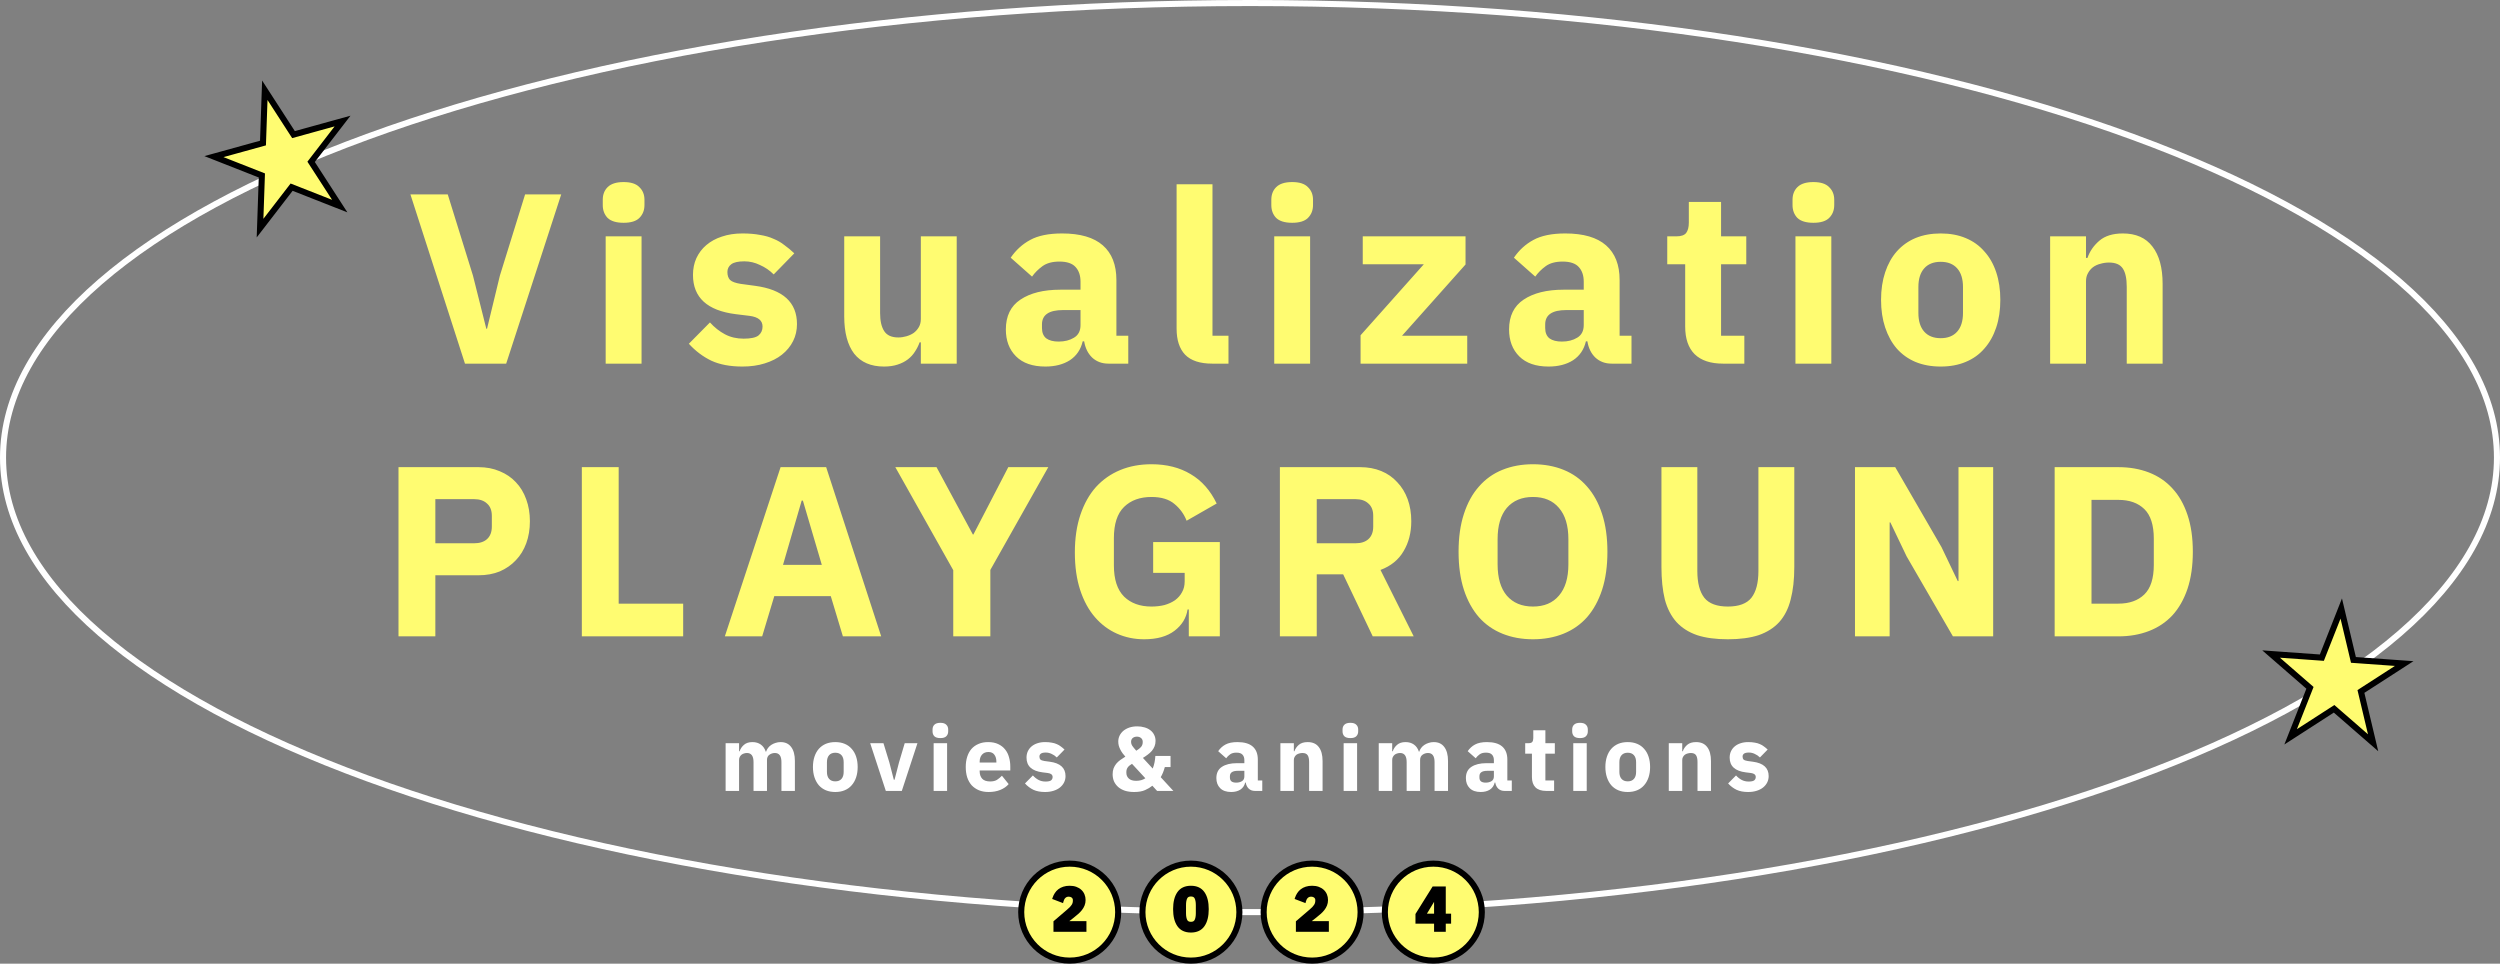 <svg width="825" height="318" viewBox="0 0 825 318" fill="none" xmlns="http://www.w3.org/2000/svg">
<rect x="0" y="0" width="825" height="318" fill="#808080" stroke="none"/>
<path d="M153.44 120L135.44 64.16H147.76L156.08 90.96L160.48 108.48H160.72L164.96 90.96L173.28 64.16H185.2L167.04 120H153.44ZM205.792 73.52C203.392 73.52 201.632 72.987 200.512 71.92C199.445 70.8 198.912 69.387 198.912 67.68V65.92C198.912 64.213 199.445 62.827 200.512 61.76C201.632 60.64 203.392 60.08 205.792 60.08C208.192 60.08 209.925 60.64 210.992 61.76C212.112 62.827 212.672 64.213 212.672 65.92V67.68C212.672 69.387 212.112 70.8 210.992 71.92C209.925 72.987 208.192 73.52 205.792 73.52ZM199.872 78H211.712V120H199.872V78ZM245.002 120.96C240.949 120.96 237.536 120.32 234.762 119.04C231.989 117.707 229.509 115.84 227.322 113.44L234.282 106.4C235.776 108.053 237.429 109.36 239.242 110.32C241.056 111.28 243.109 111.76 245.402 111.76C247.749 111.76 249.376 111.413 250.282 110.72C251.189 109.973 251.642 108.987 251.642 107.76C251.642 105.787 250.229 104.613 247.402 104.24L242.842 103.68C233.402 102.507 228.682 98.187 228.682 90.72C228.682 88.693 229.056 86.853 229.802 85.2C230.602 83.493 231.696 82.053 233.082 80.88C234.522 79.653 236.229 78.72 238.202 78.08C240.229 77.387 242.496 77.04 245.002 77.04C247.189 77.04 249.109 77.2 250.762 77.52C252.469 77.787 253.962 78.213 255.242 78.8C256.576 79.333 257.776 80.027 258.842 80.88C259.962 81.68 261.056 82.587 262.122 83.6L255.322 90.56C253.989 89.227 252.469 88.187 250.762 87.44C249.109 86.64 247.402 86.24 245.642 86.24C243.616 86.24 242.176 86.56 241.322 87.2C240.469 87.84 240.042 88.693 240.042 89.76C240.042 90.88 240.336 91.76 240.922 92.4C241.562 92.987 242.736 93.413 244.442 93.68L249.162 94.32C258.389 95.547 263.002 99.76 263.002 106.96C263.002 108.987 262.576 110.853 261.722 112.56C260.869 114.267 259.642 115.76 258.042 117.04C256.496 118.267 254.602 119.227 252.362 119.92C250.176 120.613 247.722 120.96 245.002 120.96ZM303.875 112.96H303.475C303.101 114.027 302.595 115.04 301.955 116C301.368 116.96 300.595 117.813 299.635 118.56C298.675 119.307 297.528 119.893 296.195 120.32C294.915 120.747 293.421 120.96 291.715 120.96C287.395 120.96 284.115 119.547 281.875 116.72C279.688 113.84 278.595 109.733 278.595 104.4V78H290.435V103.36C290.435 105.92 290.888 107.893 291.795 109.28C292.701 110.667 294.248 111.36 296.435 111.36C297.341 111.36 298.248 111.227 299.155 110.96C300.061 110.693 300.861 110.32 301.555 109.84C302.248 109.307 302.808 108.667 303.235 107.92C303.661 107.173 303.875 106.293 303.875 105.28V78H315.715V120H303.875V112.96ZM365.771 120C363.638 120 361.851 119.333 360.411 118C359.024 116.667 358.144 114.88 357.771 112.64H357.291C356.651 115.36 355.238 117.44 353.051 118.88C350.864 120.267 348.171 120.96 344.971 120.96C340.758 120.96 337.531 119.84 335.291 117.6C333.051 115.36 331.931 112.4 331.931 108.72C331.931 104.293 333.531 101.013 336.731 98.88C339.984 96.693 344.384 95.6 349.931 95.6H356.571V92.96C356.571 90.933 356.038 89.333 354.971 88.16C353.904 86.933 352.118 86.32 349.611 86.32C347.264 86.32 345.398 86.827 344.011 87.84C342.624 88.853 341.478 90 340.571 91.28L333.531 85.04C335.238 82.533 337.371 80.587 339.931 79.2C342.544 77.76 346.064 77.04 350.491 77.04C356.464 77.04 360.944 78.347 363.931 80.96C366.918 83.573 368.411 87.387 368.411 92.4V110.8H372.331V120H365.771ZM349.371 112.72C351.344 112.72 353.024 112.293 354.411 111.44C355.851 110.587 356.571 109.2 356.571 107.28V102.32H350.811C346.171 102.32 343.851 103.893 343.851 107.04V108.24C343.851 109.787 344.331 110.933 345.291 111.68C346.251 112.373 347.611 112.72 349.371 112.72ZM400.038 120C395.984 120 392.998 119.013 391.078 117.04C389.211 115.067 388.278 112.213 388.278 108.48V60.8H400.118V110.8H405.398V120H400.038ZM426.417 73.52C424.017 73.52 422.257 72.987 421.137 71.92C420.07 70.8 419.537 69.387 419.537 67.68V65.92C419.537 64.213 420.07 62.827 421.137 61.76C422.257 60.64 424.017 60.08 426.417 60.08C428.817 60.08 430.55 60.64 431.617 61.76C432.737 62.827 433.297 64.213 433.297 65.92V67.68C433.297 69.387 432.737 70.8 431.617 71.92C430.55 72.987 428.817 73.52 426.417 73.52ZM420.497 78H432.337V120H420.497V78ZM448.987 120V110.64L469.867 87.2H449.707V78H483.627V87.28L462.667 110.8H484.187V120H448.987ZM531.833 120C529.7 120 527.913 119.333 526.473 118C525.087 116.667 524.207 114.88 523.833 112.64H523.353C522.713 115.36 521.3 117.44 519.113 118.88C516.927 120.267 514.233 120.96 511.033 120.96C506.82 120.96 503.593 119.84 501.353 117.6C499.113 115.36 497.993 112.4 497.993 108.72C497.993 104.293 499.593 101.013 502.793 98.88C506.047 96.693 510.447 95.6 515.993 95.6H522.633V92.96C522.633 90.933 522.1 89.333 521.033 88.16C519.967 86.933 518.18 86.32 515.673 86.32C513.327 86.32 511.46 86.827 510.073 87.84C508.687 88.853 507.54 90 506.633 91.28L499.593 85.04C501.3 82.533 503.433 80.587 505.993 79.2C508.607 77.76 512.127 77.04 516.553 77.04C522.527 77.04 527.007 78.347 529.993 80.96C532.98 83.573 534.473 87.387 534.473 92.4V110.8H538.393V120H531.833ZM515.433 112.72C517.407 112.72 519.087 112.293 520.473 111.44C521.913 110.587 522.633 109.2 522.633 107.28V102.32H516.873C512.233 102.32 509.913 103.893 509.913 107.04V108.24C509.913 109.787 510.393 110.933 511.353 111.68C512.313 112.373 513.673 112.72 515.433 112.72ZM568.592 120C564.485 120 561.365 118.96 559.232 116.88C557.152 114.8 556.112 111.76 556.112 107.76V87.2H550.192V78H553.152C554.752 78 555.845 77.627 556.432 76.88C557.018 76.08 557.312 74.96 557.312 73.52V66.64H567.952V78H576.272V87.2H567.952V110.8H575.632V120H568.592ZM598.417 73.52C596.017 73.52 594.257 72.987 593.137 71.92C592.07 70.8 591.537 69.387 591.537 67.68V65.92C591.537 64.213 592.07 62.827 593.137 61.76C594.257 60.64 596.017 60.08 598.417 60.08C600.817 60.08 602.55 60.64 603.617 61.76C604.737 62.827 605.297 64.213 605.297 65.92V67.68C605.297 69.387 604.737 70.8 603.617 71.92C602.55 72.987 600.817 73.52 598.417 73.52ZM592.497 78H604.337V120H592.497V78ZM640.427 120.96C637.334 120.96 634.561 120.453 632.107 119.44C629.707 118.427 627.654 116.96 625.947 115.04C624.294 113.12 623.014 110.8 622.107 108.08C621.201 105.36 620.747 102.32 620.747 98.96C620.747 95.6 621.201 92.56 622.107 89.84C623.014 87.12 624.294 84.827 625.947 82.96C627.654 81.04 629.707 79.573 632.107 78.56C634.561 77.547 637.334 77.04 640.427 77.04C643.521 77.04 646.267 77.547 648.667 78.56C651.121 79.573 653.174 81.04 654.827 82.96C656.534 84.827 657.841 87.12 658.747 89.84C659.654 92.56 660.107 95.6 660.107 98.96C660.107 102.32 659.654 105.36 658.747 108.08C657.841 110.8 656.534 113.12 654.827 115.04C653.174 116.96 651.121 118.427 648.667 119.44C646.267 120.453 643.521 120.96 640.427 120.96ZM640.427 111.6C642.774 111.6 644.587 110.88 645.867 109.44C647.147 108 647.787 105.947 647.787 103.28V94.72C647.787 92.053 647.147 90 645.867 88.56C644.587 87.12 642.774 86.4 640.427 86.4C638.081 86.4 636.267 87.12 634.987 88.56C633.707 90 633.067 92.053 633.067 94.72V103.28C633.067 105.947 633.707 108 634.987 109.44C636.267 110.88 638.081 111.6 640.427 111.6ZM676.543 120V78H688.383V85.12H688.863C689.61 82.933 690.917 81.04 692.783 79.44C694.65 77.84 697.237 77.04 700.543 77.04C704.863 77.04 708.117 78.48 710.303 81.36C712.543 84.24 713.663 88.347 713.663 93.68V120H701.823V94.64C701.823 91.92 701.397 89.92 700.543 88.64C699.69 87.307 698.17 86.64 695.983 86.64C695.023 86.64 694.09 86.773 693.183 87.04C692.277 87.253 691.45 87.627 690.703 88.16C690.01 88.693 689.45 89.36 689.023 90.16C688.597 90.907 688.383 91.787 688.383 92.8V120H676.543Z" fill="#FFFC71"/>
<path d="M131.504 210V154.16H157.904C160.517 154.16 162.864 154.613 164.944 155.52C167.024 156.373 168.784 157.573 170.224 159.12C171.717 160.667 172.864 162.56 173.664 164.8C174.464 166.987 174.864 169.387 174.864 172C174.864 174.667 174.464 177.093 173.664 179.28C172.864 181.467 171.717 183.333 170.224 184.88C168.784 186.427 167.024 187.653 164.944 188.56C162.864 189.413 160.517 189.84 157.904 189.84H143.664V210H131.504ZM143.664 179.28H156.464C158.277 179.28 159.69 178.827 160.704 177.92C161.77 176.96 162.304 175.573 162.304 173.76V170.24C162.304 168.427 161.77 167.067 160.704 166.16C159.69 165.2 158.277 164.72 156.464 164.72H143.664V179.28ZM192.004 210V154.16H204.164V199.2H225.444V210H192.004ZM278.154 210L274.154 196.72H255.514L251.514 210H239.194L257.594 154.16H272.634L290.794 210H278.154ZM264.954 165.2H264.554L258.394 186.4H271.194L264.954 165.2ZM314.574 210V188.16L295.454 154.16H309.054L321.054 176.4H321.214L332.734 154.16H345.934L326.814 188.08V210H314.574ZM392.303 201.12H391.903C391.476 203.947 390.036 206.293 387.583 208.16C385.13 210.027 381.796 210.96 377.583 210.96C374.383 210.96 371.396 210.347 368.623 209.12C365.85 207.893 363.423 206.08 361.343 203.68C359.263 201.28 357.636 198.293 356.463 194.72C355.29 191.147 354.703 187.013 354.703 182.32C354.703 177.627 355.316 173.467 356.543 169.84C357.77 166.213 359.476 163.173 361.663 160.72C363.903 158.267 366.57 156.4 369.663 155.12C372.756 153.84 376.196 153.2 379.983 153.2C384.996 153.2 389.316 154.293 392.943 156.48C396.57 158.613 399.423 161.84 401.503 166.16L391.583 171.84C390.73 169.653 389.396 167.813 387.583 166.32C385.77 164.773 383.236 164 379.983 164C376.196 164 373.183 165.093 370.943 167.28C368.703 169.467 367.583 172.907 367.583 177.6V186.56C367.583 191.2 368.703 194.64 370.943 196.88C373.183 199.067 376.196 200.16 379.983 200.16C381.476 200.16 382.89 200 384.223 199.68C385.556 199.307 386.73 198.773 387.743 198.08C388.756 197.333 389.53 196.453 390.063 195.44C390.65 194.427 390.943 193.227 390.943 191.84V189.04H380.543V178.88H402.543V210H392.303V201.12ZM434.523 210H422.363V154.16H448.843C451.403 154.16 453.723 154.587 455.803 155.44C457.883 156.293 459.643 157.52 461.083 159.12C462.576 160.667 463.723 162.533 464.523 164.72C465.323 166.907 465.723 169.333 465.723 172C465.723 175.787 464.87 179.093 463.163 181.92C461.51 184.747 458.976 186.8 455.563 188.08L466.523 210H453.003L443.243 189.52H434.523V210ZM447.323 179.28C449.136 179.28 450.55 178.827 451.563 177.92C452.63 176.96 453.163 175.573 453.163 173.76V170.24C453.163 168.427 452.63 167.067 451.563 166.16C450.55 165.2 449.136 164.72 447.323 164.72H434.523V179.28H447.323ZM505.888 210.96C502.208 210.96 498.848 210.347 495.808 209.12C492.768 207.893 490.181 206.08 488.048 203.68C485.915 201.227 484.261 198.213 483.088 194.64C481.915 191.013 481.328 186.827 481.328 182.08C481.328 177.333 481.915 173.173 483.088 169.6C484.261 165.973 485.915 162.96 488.048 160.56C490.181 158.107 492.768 156.267 495.808 155.04C498.848 153.813 502.208 153.2 505.888 153.2C509.568 153.2 512.928 153.813 515.968 155.04C519.008 156.267 521.595 158.107 523.728 160.56C525.861 162.96 527.515 165.973 528.688 169.6C529.861 173.173 530.448 177.333 530.448 182.08C530.448 186.827 529.861 191.013 528.688 194.64C527.515 198.213 525.861 201.227 523.728 203.68C521.595 206.08 519.008 207.893 515.968 209.12C512.928 210.347 509.568 210.96 505.888 210.96ZM505.888 200.16C509.568 200.16 512.421 198.96 514.448 196.56C516.528 194.16 517.568 190.72 517.568 186.24V177.92C517.568 173.44 516.528 170 514.448 167.6C512.421 165.2 509.568 164 505.888 164C502.208 164 499.328 165.2 497.248 167.6C495.221 170 494.208 173.44 494.208 177.92V186.24C494.208 190.72 495.221 194.16 497.248 196.56C499.328 198.96 502.208 200.16 505.888 200.16ZM560.118 154.16V188.4C560.118 192.347 560.891 195.307 562.438 197.28C563.984 199.2 566.571 200.16 570.198 200.16C573.824 200.16 576.411 199.2 577.958 197.28C579.504 195.307 580.278 192.347 580.278 188.4V154.16H592.118V187.12C592.118 191.227 591.718 194.8 590.918 197.84C590.171 200.827 588.918 203.307 587.158 205.28C585.398 207.2 583.131 208.64 580.358 209.6C577.584 210.507 574.198 210.96 570.198 210.96C566.198 210.96 562.811 210.507 560.038 209.6C557.264 208.64 554.998 207.2 553.238 205.28C551.478 203.307 550.198 200.827 549.398 197.84C548.651 194.8 548.278 191.227 548.278 187.12V154.16H560.118ZM629.184 183.6L623.824 172.4H623.584V210H612.144V154.16H625.424L640.704 180.56L646.064 191.76H646.304V154.16H657.744V210H644.464L629.184 183.6ZM678.035 154.16H699.075C702.755 154.16 706.115 154.747 709.155 155.92C712.195 157.093 714.782 158.853 716.915 161.2C719.048 163.493 720.702 166.4 721.875 169.92C723.048 173.387 723.635 177.44 723.635 182.08C723.635 186.72 723.048 190.8 721.875 194.32C720.702 197.787 719.048 200.693 716.915 203.04C714.782 205.333 712.195 207.067 709.155 208.24C706.115 209.413 702.755 210 699.075 210H678.035V154.16ZM699.075 199.2C702.702 199.2 705.555 198.187 707.635 196.16C709.715 194.133 710.755 190.88 710.755 186.4V177.76C710.755 173.28 709.715 170.027 707.635 168C705.555 165.973 702.702 164.96 699.075 164.96H690.195V199.2H699.075Z" fill="#FFFC71"/>
<path d="M239.454 261V245.25H243.894V247.92H244.074C244.354 247.08 244.834 246.37 245.514 245.79C246.194 245.19 247.124 244.89 248.304 244.89C249.384 244.89 250.304 245.16 251.064 245.7C251.824 246.24 252.374 247.03 252.714 248.07H252.804C252.944 247.63 253.154 247.22 253.434 246.84C253.734 246.44 254.094 246.1 254.514 245.82C254.934 245.54 255.404 245.32 255.924 245.16C256.444 244.98 257.004 244.89 257.604 244.89C259.124 244.89 260.284 245.43 261.084 246.51C261.904 247.59 262.314 249.13 262.314 251.13V261H257.874V251.49C257.874 249.49 257.154 248.49 255.714 248.49C255.054 248.49 254.454 248.68 253.914 249.06C253.374 249.44 253.104 250.02 253.104 250.8V261H248.664V251.49C248.664 249.49 247.944 248.49 246.504 248.49C246.184 248.49 245.864 248.54 245.544 248.64C245.244 248.72 244.964 248.86 244.704 249.06C244.464 249.26 244.264 249.51 244.104 249.81C243.964 250.09 243.894 250.42 243.894 250.8V261H239.454ZM275.65 261.36C274.49 261.36 273.45 261.17 272.53 260.79C271.63 260.41 270.86 259.86 270.22 259.14C269.6 258.42 269.12 257.55 268.78 256.53C268.44 255.51 268.27 254.37 268.27 253.11C268.27 251.85 268.44 250.71 268.78 249.69C269.12 248.67 269.6 247.81 270.22 247.11C270.86 246.39 271.63 245.84 272.53 245.46C273.45 245.08 274.49 244.89 275.65 244.89C276.81 244.89 277.84 245.08 278.74 245.46C279.66 245.84 280.43 246.39 281.05 247.11C281.69 247.81 282.18 248.67 282.52 249.69C282.86 250.71 283.03 251.85 283.03 253.11C283.03 254.37 282.86 255.51 282.52 256.53C282.18 257.55 281.69 258.42 281.05 259.14C280.43 259.86 279.66 260.41 278.74 260.79C277.84 261.17 276.81 261.36 275.65 261.36ZM275.65 257.85C276.53 257.85 277.21 257.58 277.69 257.04C278.17 256.5 278.41 255.73 278.41 254.73V251.52C278.41 250.52 278.17 249.75 277.69 249.21C277.21 248.67 276.53 248.4 275.65 248.4C274.77 248.4 274.09 248.67 273.61 249.21C273.13 249.75 272.89 250.52 272.89 251.52V254.73C272.89 255.73 273.13 256.5 273.61 257.04C274.09 257.58 274.77 257.85 275.65 257.85ZM292.32 261L287.16 245.25H291.54L293.49 251.61L294.96 257.31H295.2L296.67 251.61L298.56 245.25H302.76L297.6 261H292.32ZM310.322 243.57C309.422 243.57 308.762 243.37 308.342 242.97C307.942 242.55 307.742 242.02 307.742 241.38V240.72C307.742 240.08 307.942 239.56 308.342 239.16C308.762 238.74 309.422 238.53 310.322 238.53C311.222 238.53 311.872 238.74 312.272 239.16C312.692 239.56 312.902 240.08 312.902 240.72V241.38C312.902 242.02 312.692 242.55 312.272 242.97C311.872 243.37 311.222 243.57 310.322 243.57ZM308.102 245.25H312.542V261H308.102V245.25ZM326.256 261.36C325.056 261.36 323.986 261.17 323.046 260.79C322.106 260.39 321.306 259.84 320.646 259.14C320.006 258.42 319.516 257.55 319.176 256.53C318.856 255.51 318.696 254.37 318.696 253.11C318.696 251.87 318.856 250.75 319.176 249.75C319.496 248.73 319.966 247.86 320.586 247.14C321.226 246.42 322.006 245.87 322.926 245.49C323.846 245.09 324.896 244.89 326.076 244.89C327.376 244.89 328.486 245.11 329.406 245.55C330.346 245.99 331.106 246.58 331.686 247.32C332.286 248.06 332.716 248.92 332.976 249.9C333.256 250.86 333.396 251.87 333.396 252.93V254.25H323.286V254.49C323.286 255.53 323.566 256.36 324.126 256.98C324.686 257.58 325.566 257.88 326.766 257.88C327.686 257.88 328.436 257.7 329.016 257.34C329.596 256.96 330.136 256.51 330.636 255.99L332.856 258.75C332.156 259.57 331.236 260.21 330.096 260.67C328.976 261.13 327.696 261.36 326.256 261.36ZM326.166 248.16C325.266 248.16 324.556 248.46 324.036 249.06C323.536 249.64 323.286 250.42 323.286 251.4V251.64H328.806V251.37C328.806 250.41 328.586 249.64 328.146 249.06C327.726 248.46 327.066 248.16 326.166 248.16ZM344.872 261.36C343.352 261.36 342.072 261.12 341.032 260.64C339.992 260.14 339.062 259.44 338.242 258.54L340.852 255.9C341.412 256.52 342.032 257.01 342.712 257.37C343.392 257.73 344.162 257.91 345.022 257.91C345.902 257.91 346.512 257.78 346.852 257.52C347.192 257.24 347.362 256.87 347.362 256.41C347.362 255.67 346.832 255.23 345.772 255.09L344.062 254.88C340.522 254.44 338.752 252.82 338.752 250.02C338.752 249.26 338.892 248.57 339.172 247.95C339.472 247.31 339.882 246.77 340.402 246.33C340.942 245.87 341.582 245.52 342.322 245.28C343.082 245.02 343.932 244.89 344.872 244.89C345.692 244.89 346.412 244.95 347.032 245.07C347.672 245.17 348.232 245.33 348.712 245.55C349.212 245.75 349.662 246.01 350.062 246.33C350.482 246.63 350.892 246.97 351.292 247.35L348.742 249.96C348.242 249.46 347.672 249.07 347.032 248.79C346.412 248.49 345.772 248.34 345.112 248.34C344.352 248.34 343.812 248.46 343.492 248.7C343.172 248.94 343.012 249.26 343.012 249.66C343.012 250.08 343.122 250.41 343.342 250.65C343.582 250.87 344.022 251.03 344.662 251.13L346.432 251.37C349.892 251.83 351.622 253.41 351.622 256.11C351.622 256.87 351.462 257.57 351.142 258.21C350.822 258.85 350.362 259.41 349.762 259.89C349.182 260.35 348.472 260.71 347.632 260.97C346.812 261.23 345.892 261.36 344.872 261.36ZM380.279 259.29C379.619 259.83 378.819 260.31 377.879 260.73C376.939 261.15 375.739 261.36 374.279 261.36C373.119 261.36 372.099 261.22 371.219 260.94C370.339 260.64 369.599 260.23 368.999 259.71C368.399 259.17 367.939 258.55 367.619 257.85C367.319 257.13 367.169 256.35 367.169 255.51C367.169 254.79 367.269 254.15 367.469 253.59C367.689 253.03 367.979 252.52 368.339 252.06C368.719 251.6 369.169 251.18 369.689 250.8C370.209 250.42 370.769 250.05 371.369 249.69C371.069 249.37 370.779 249.02 370.499 248.64C370.219 248.26 369.969 247.86 369.749 247.44C369.529 247.02 369.349 246.58 369.209 246.12C369.089 245.66 369.029 245.19 369.029 244.71C369.029 244.03 369.169 243.39 369.449 242.79C369.749 242.17 370.169 241.63 370.709 241.17C371.269 240.71 371.929 240.35 372.689 240.09C373.469 239.83 374.339 239.7 375.299 239.7C376.159 239.7 376.949 239.81 377.669 240.03C378.409 240.23 379.049 240.54 379.589 240.96C380.129 241.36 380.549 241.86 380.849 242.46C381.169 243.06 381.329 243.74 381.329 244.5C381.329 245.16 381.219 245.76 380.999 246.3C380.779 246.84 380.479 247.34 380.099 247.8C379.719 248.24 379.269 248.65 378.749 249.03C378.249 249.41 377.719 249.77 377.159 250.11L380.399 253.62C380.659 252.98 380.859 252.3 380.999 251.58C381.139 250.86 381.229 250.15 381.269 249.45H386.279V253.14H384.389C384.049 254.42 383.599 255.53 383.039 256.47L387.209 261H381.839L380.279 259.29ZM375.179 243.09C374.639 243.09 374.179 243.24 373.799 243.54C373.439 243.84 373.259 244.26 373.259 244.8V244.92C373.259 245.32 373.389 245.72 373.649 246.12C373.909 246.5 374.349 247.04 374.969 247.74C375.669 247.32 376.199 246.9 376.559 246.48C376.919 246.04 377.099 245.52 377.099 244.92V244.8C377.099 244.26 376.909 243.84 376.529 243.54C376.169 243.24 375.719 243.09 375.179 243.09ZM374.939 257.67C376.119 257.67 377.129 257.39 377.969 256.83L373.559 252.06C372.879 252.46 372.399 252.87 372.119 253.29C371.839 253.71 371.699 254.19 371.699 254.73V255.03C371.699 255.79 371.969 256.42 372.509 256.92C373.049 257.42 373.859 257.67 374.939 257.67ZM414.09 261C413.29 261 412.62 260.75 412.08 260.25C411.56 259.75 411.23 259.08 411.09 258.24H410.91C410.67 259.26 410.14 260.04 409.32 260.58C408.5 261.1 407.49 261.36 406.29 261.36C404.71 261.36 403.5 260.94 402.66 260.1C401.82 259.26 401.4 258.15 401.4 256.77C401.4 255.11 402 253.88 403.2 253.08C404.42 252.26 406.07 251.85 408.15 251.85H410.64V250.86C410.64 250.1 410.44 249.5 410.04 249.06C409.64 248.6 408.97 248.37 408.03 248.37C407.15 248.37 406.45 248.56 405.93 248.94C405.41 249.32 404.98 249.75 404.64 250.23L402 247.89C402.64 246.95 403.44 246.22 404.4 245.7C405.38 245.16 406.7 244.89 408.36 244.89C410.6 244.89 412.28 245.38 413.4 246.36C414.52 247.34 415.08 248.77 415.08 250.65V257.55H416.55V261H414.09ZM407.94 258.27C408.68 258.27 409.31 258.11 409.83 257.79C410.37 257.47 410.64 256.95 410.64 256.23V254.37H408.48C406.74 254.37 405.87 254.96 405.87 256.14V256.59C405.87 257.17 406.05 257.6 406.41 257.88C406.77 258.14 407.28 258.27 407.94 258.27ZM422.53 261V245.25H426.97V247.92H427.15C427.43 247.1 427.92 246.39 428.62 245.79C429.32 245.19 430.29 244.89 431.53 244.89C433.15 244.89 434.37 245.43 435.19 246.51C436.03 247.59 436.45 249.13 436.45 251.13V261H432.01V251.49C432.01 250.47 431.85 249.72 431.53 249.24C431.21 248.74 430.64 248.49 429.82 248.49C429.46 248.49 429.11 248.54 428.77 248.64C428.43 248.72 428.12 248.86 427.84 249.06C427.58 249.26 427.37 249.51 427.21 249.81C427.05 250.09 426.97 250.42 426.97 250.8V261H422.53ZM445.621 243.57C444.721 243.57 444.061 243.37 443.641 242.97C443.241 242.55 443.041 242.02 443.041 241.38V240.72C443.041 240.08 443.241 239.56 443.641 239.16C444.061 238.74 444.721 238.53 445.621 238.53C446.521 238.53 447.171 238.74 447.571 239.16C447.991 239.56 448.201 240.08 448.201 240.72V241.38C448.201 242.02 447.991 242.55 447.571 242.97C447.171 243.37 446.521 243.57 445.621 243.57ZM443.401 245.25H447.841V261H443.401V245.25ZM454.985 261V245.25H459.425V247.92H459.605C459.885 247.08 460.365 246.37 461.045 245.79C461.725 245.19 462.655 244.89 463.835 244.89C464.915 244.89 465.835 245.16 466.595 245.7C467.355 246.24 467.905 247.03 468.245 248.07H468.335C468.475 247.63 468.685 247.22 468.965 246.84C469.265 246.44 469.625 246.1 470.045 245.82C470.465 245.54 470.935 245.32 471.455 245.16C471.975 244.98 472.535 244.89 473.135 244.89C474.655 244.89 475.815 245.43 476.615 246.51C477.435 247.59 477.845 249.13 477.845 251.13V261H473.405V251.49C473.405 249.49 472.685 248.49 471.245 248.49C470.585 248.49 469.985 248.68 469.445 249.06C468.905 249.44 468.635 250.02 468.635 250.8V261H464.195V251.49C464.195 249.49 463.475 248.49 462.035 248.49C461.715 248.49 461.395 248.54 461.075 248.64C460.775 248.72 460.495 248.86 460.235 249.06C459.995 249.26 459.795 249.51 459.635 249.81C459.495 250.09 459.425 250.42 459.425 250.8V261H454.985ZM496.432 261C495.632 261 494.962 260.75 494.422 260.25C493.902 259.75 493.572 259.08 493.432 258.24H493.252C493.012 259.26 492.482 260.04 491.662 260.58C490.842 261.1 489.832 261.36 488.632 261.36C487.052 261.36 485.842 260.94 485.002 260.1C484.162 259.26 483.742 258.15 483.742 256.77C483.742 255.11 484.342 253.88 485.542 253.08C486.762 252.26 488.412 251.85 490.492 251.85H492.982V250.86C492.982 250.1 492.782 249.5 492.382 249.06C491.982 248.6 491.312 248.37 490.372 248.37C489.492 248.37 488.792 248.56 488.272 248.94C487.752 249.32 487.322 249.75 486.982 250.23L484.342 247.89C484.982 246.95 485.782 246.22 486.742 245.7C487.722 245.16 489.042 244.89 490.702 244.89C492.942 244.89 494.622 245.38 495.742 246.36C496.862 247.34 497.422 248.77 497.422 250.65V257.55H498.892V261H496.432ZM490.282 258.27C491.022 258.27 491.652 258.11 492.172 257.79C492.712 257.47 492.982 256.95 492.982 256.23V254.37H490.822C489.082 254.37 488.212 254.96 488.212 256.14V256.59C488.212 257.17 488.392 257.6 488.752 257.88C489.112 258.14 489.622 258.27 490.282 258.27ZM510.216 261C508.676 261 507.506 260.61 506.706 259.83C505.926 259.05 505.536 257.91 505.536 256.41V248.7H503.316V245.25H504.426C505.026 245.25 505.436 245.11 505.656 244.83C505.876 244.53 505.986 244.11 505.986 243.57V240.99H509.976V245.25H513.096V248.7H509.976V257.55H512.856V261H510.216ZM521.4 243.57C520.5 243.57 519.84 243.37 519.42 242.97C519.02 242.55 518.82 242.02 518.82 241.38V240.72C518.82 240.08 519.02 239.56 519.42 239.16C519.84 238.74 520.5 238.53 521.4 238.53C522.3 238.53 522.95 238.74 523.35 239.16C523.77 239.56 523.98 240.08 523.98 240.72V241.38C523.98 242.02 523.77 242.55 523.35 242.97C522.95 243.37 522.3 243.57 521.4 243.57ZM519.18 245.25H523.62V261H519.18V245.25ZM537.154 261.36C535.994 261.36 534.954 261.17 534.034 260.79C533.134 260.41 532.364 259.86 531.724 259.14C531.104 258.42 530.624 257.55 530.284 256.53C529.944 255.51 529.774 254.37 529.774 253.11C529.774 251.85 529.944 250.71 530.284 249.69C530.624 248.67 531.104 247.81 531.724 247.11C532.364 246.39 533.134 245.84 534.034 245.46C534.954 245.08 535.994 244.89 537.154 244.89C538.314 244.89 539.344 245.08 540.244 245.46C541.164 245.84 541.934 246.39 542.554 247.11C543.194 247.81 543.684 248.67 544.024 249.69C544.364 250.71 544.534 251.85 544.534 253.11C544.534 254.37 544.364 255.51 544.024 256.53C543.684 257.55 543.194 258.42 542.554 259.14C541.934 259.86 541.164 260.41 540.244 260.79C539.344 261.17 538.314 261.36 537.154 261.36ZM537.154 257.85C538.034 257.85 538.714 257.58 539.194 257.04C539.674 256.5 539.914 255.73 539.914 254.73V251.52C539.914 250.52 539.674 249.75 539.194 249.21C538.714 248.67 538.034 248.4 537.154 248.4C536.274 248.4 535.594 248.67 535.114 249.21C534.634 249.75 534.394 250.52 534.394 251.52V254.73C534.394 255.73 534.634 256.5 535.114 257.04C535.594 257.58 536.274 257.85 537.154 257.85ZM550.698 261V245.25H555.138V247.92H555.318C555.598 247.1 556.088 246.39 556.788 245.79C557.488 245.19 558.458 244.89 559.698 244.89C561.318 244.89 562.538 245.43 563.358 246.51C564.198 247.59 564.618 249.13 564.618 251.13V261H560.178V251.49C560.178 250.47 560.018 249.72 559.698 249.24C559.378 248.74 558.808 248.49 557.988 248.49C557.628 248.49 557.278 248.54 556.938 248.64C556.598 248.72 556.288 248.86 556.008 249.06C555.748 249.26 555.538 249.51 555.378 249.81C555.218 250.09 555.138 250.42 555.138 250.8V261H550.698ZM576.909 261.36C575.389 261.36 574.109 261.12 573.069 260.64C572.029 260.14 571.099 259.44 570.279 258.54L572.889 255.9C573.449 256.52 574.069 257.01 574.749 257.37C575.429 257.73 576.199 257.91 577.059 257.91C577.939 257.91 578.549 257.78 578.889 257.52C579.229 257.24 579.399 256.87 579.399 256.41C579.399 255.67 578.869 255.23 577.809 255.09L576.099 254.88C572.559 254.44 570.789 252.82 570.789 250.02C570.789 249.26 570.929 248.57 571.209 247.95C571.509 247.31 571.919 246.77 572.439 246.33C572.979 245.87 573.619 245.52 574.359 245.28C575.119 245.02 575.969 244.89 576.909 244.89C577.729 244.89 578.449 244.95 579.069 245.07C579.709 245.17 580.269 245.33 580.749 245.55C581.249 245.75 581.699 246.01 582.099 246.33C582.519 246.63 582.929 246.97 583.329 247.35L580.779 249.96C580.279 249.46 579.709 249.07 579.069 248.79C578.449 248.49 577.809 248.34 577.149 248.34C576.389 248.34 575.849 248.46 575.529 248.7C575.209 248.94 575.049 249.26 575.049 249.66C575.049 250.08 575.159 250.41 575.379 250.65C575.619 250.87 576.059 251.03 576.699 251.13L578.469 251.37C581.929 251.83 583.659 253.41 583.659 256.11C583.659 256.87 583.499 257.57 583.179 258.21C582.859 258.85 582.399 259.41 581.799 259.89C581.219 260.35 580.509 260.71 579.669 260.97C578.849 261.23 577.929 261.36 576.909 261.36Z" fill="white"/>
<path d="M824 151C824 171.45 812.681 191.06 791.929 209.02C771.18 226.977 741.098 243.195 703.838 256.834C629.326 284.11 526.323 301 412.5 301C298.677 301 195.674 284.11 121.162 256.834C83.902 243.195 53.82 226.977 33.071 209.02C12.319 191.06 1 171.45 1 151C1 130.55 12.319 110.94 33.071 92.98C53.82 75.022 83.902 58.805 121.162 45.166C195.674 17.89 298.677 1 412.5 1C526.323 1 629.326 17.89 703.838 45.166C741.098 58.805 771.18 75.022 791.929 92.98C812.681 110.94 824 130.55 824 151Z" stroke="white" stroke-width="2"/>
<path d="M89.116 32.455L87.387 29.782L87.277 32.963L86.785 47.206L73.487 50.883L70.601 51.681L73.388 52.778L86.416 57.902L85.923 72.172L85.815 75.281L87.714 72.817L96.231 61.763L109.217 66.87L112.112 68.009L110.423 65.397L102.668 53.407L111.212 42.318L113.04 39.946L110.154 40.744L96.856 44.421L89.116 32.455Z" fill="white" fill-opacity="0.2"/>
<path d="M89.116 32.455L87.387 29.782L87.277 32.963L86.785 47.206L73.487 50.883L70.601 51.681L73.388 52.778L86.416 57.902L85.923 72.172L85.815 75.281L87.714 72.817L96.231 61.763L109.217 66.87L112.112 68.009L110.423 65.397L102.668 53.407L111.212 42.318L113.04 39.946L110.154 40.744L96.856 44.421L89.116 32.455Z" fill="#FFFC71"/>
<path d="M89.116 32.455L87.387 29.782L87.277 32.963L86.785 47.206L73.487 50.883L70.601 51.681L73.388 52.778L86.416 57.902L85.923 72.172L85.815 75.281L87.714 72.817L96.231 61.763L109.217 66.87L112.112 68.009L110.423 65.397L102.668 53.407L111.212 42.318L113.04 39.946L110.154 40.744L96.856 44.421L89.116 32.455Z" stroke="black" stroke-width="2"/>
<path d="M773.346 203.906L772.611 200.808L771.443 203.77L766.214 217.027L752.453 216.044L749.465 215.83L751.725 217.796L762.288 226.983L757.049 240.266L755.908 243.16L758.522 241.473L770.246 233.905L780.775 243.063L783.123 245.105L782.404 242.077L779.107 228.185L790.869 220.593L793.385 218.969L790.398 218.755L776.636 217.772L773.346 203.906Z" fill="white" fill-opacity="0.2"/>
<path d="M773.346 203.906L772.611 200.808L771.443 203.77L766.214 217.027L752.453 216.044L749.465 215.83L751.725 217.796L762.288 226.983L757.049 240.266L755.908 243.16L758.522 241.473L770.246 233.905L780.775 243.063L783.123 245.105L782.404 242.077L779.107 228.185L790.869 220.593L793.385 218.969L790.398 218.755L776.636 217.772L773.346 203.906Z" fill="#FFFC71"/>
<path d="M773.346 203.906L772.611 200.808L771.443 203.77L766.214 217.027L752.453 216.044L749.465 215.83L751.725 217.796L762.288 226.983L757.049 240.266L755.908 243.16L758.522 241.473L770.246 233.905L780.775 243.063L783.123 245.105L782.404 242.077L779.107 228.185L790.869 220.593L793.385 218.969L790.398 218.755L776.636 217.772L773.346 203.906Z" stroke="black" stroke-width="2"/>
<circle cx="353" cy="301" r="16" fill="#FFFC71" stroke="black" stroke-width="2"/>
<path d="M358.024 307H348.144V304.26L352.444 300.58C352.831 300.247 353.157 299.947 353.424 299.68C353.691 299.4 353.904 299.133 354.064 298.88C354.237 298.613 354.357 298.353 354.424 298.1C354.504 297.847 354.544 297.573 354.544 297.28V297C354.544 296.733 354.491 296.5 354.384 296.3C354.277 296.1 354.137 295.933 353.964 295.8C353.791 295.667 353.591 295.567 353.364 295.5C353.151 295.433 352.931 295.4 352.704 295.4C352.371 295.4 352.077 295.453 351.824 295.56C351.584 295.667 351.371 295.813 351.184 296C351.011 296.173 350.864 296.38 350.744 296.62C350.624 296.847 350.531 297.093 350.464 297.36L347.844 296.36C348.004 295.88 348.224 295.427 348.504 295C348.784 294.56 349.131 294.18 349.544 293.86C349.971 293.527 350.471 293.267 351.044 293.08C351.617 292.893 352.264 292.8 352.984 292.8C353.744 292.8 354.417 292.907 355.004 293.12C355.591 293.333 356.084 293.627 356.484 294C356.897 294.373 357.211 294.82 357.424 295.34C357.637 295.847 357.744 296.4 357.744 297C357.744 297.6 357.644 298.147 357.444 298.64C357.244 299.133 356.971 299.6 356.624 300.04C356.291 300.467 355.897 300.873 355.444 301.26C354.991 301.647 354.517 302.04 354.024 302.44L351.424 304.48H358.024V307Z" fill="black"/>
<path d="M358.024 307V307.5H358.524V307H358.024ZM348.144 307H347.644V307.5H348.144V307ZM348.144 304.26L347.819 303.88L347.644 304.03V304.26H348.144ZM352.444 300.58L352.769 300.96L352.77 300.959L352.444 300.58ZM353.424 299.68L353.778 300.034L353.786 300.025L353.424 299.68ZM354.064 298.88L353.645 298.607L353.641 298.613L354.064 298.88ZM354.424 298.1L353.947 297.949L353.943 297.961L353.94 297.973L354.424 298.1ZM353.964 295.8L353.659 296.196L353.659 296.196L353.964 295.8ZM353.364 295.5L353.215 295.977L353.223 295.98L353.364 295.5ZM351.824 295.56L351.63 295.099L351.621 295.103L351.824 295.56ZM351.184 296L350.83 295.646L350.83 295.646L351.184 296ZM350.744 296.62L351.186 296.854L351.191 296.844L350.744 296.62ZM350.464 297.36L350.286 297.827L350.812 298.028L350.949 297.481L350.464 297.36ZM347.844 296.36L347.37 296.202L347.218 296.656L347.666 296.827L347.844 296.36ZM348.504 295L348.922 295.274L348.926 295.268L348.504 295ZM349.544 293.86L349.85 294.255L349.852 294.254L349.544 293.86ZM355.004 293.12L354.833 293.59L354.833 293.59L355.004 293.12ZM356.484 294L356.143 294.366L356.149 294.371L356.484 294ZM357.424 295.34L356.961 295.53L356.963 295.534L357.424 295.34ZM356.624 300.04L356.231 299.731L356.23 299.732L356.624 300.04ZM355.444 301.26L355.768 301.64L355.768 301.64L355.444 301.26ZM354.024 302.44L354.333 302.833L354.339 302.828L354.024 302.44ZM351.424 304.48L351.115 304.087L349.977 304.98H351.424V304.48ZM358.024 304.48H358.524V303.98H358.024V304.48ZM358.024 306.5H348.144V307.5H358.024V306.5ZM348.644 307V304.26H347.644V307H348.644ZM348.469 304.64L352.769 300.96L352.119 300.2L347.819 303.88L348.469 304.64ZM352.77 300.959C353.163 300.62 353.5 300.311 353.777 300.034L353.07 299.326C352.815 299.582 352.498 299.873 352.117 300.201L352.77 300.959ZM353.786 300.025C354.069 299.727 354.305 299.435 354.487 299.147L353.641 298.613C353.503 298.832 353.312 299.073 353.062 299.335L353.786 300.025ZM354.483 299.152C354.68 298.85 354.825 298.542 354.907 298.227L353.94 297.973C353.89 298.165 353.795 298.376 353.645 298.608L354.483 299.152ZM354.901 298.251C354.998 297.944 355.044 297.619 355.044 297.28H354.044C354.044 297.528 354.01 297.75 353.947 297.949L354.901 298.251ZM355.044 297.28V297H354.044V297.28H355.044ZM355.044 297C355.044 296.666 354.977 296.349 354.825 296.065L353.943 296.535C354.004 296.651 354.044 296.801 354.044 297H355.044ZM354.825 296.065C354.686 295.804 354.501 295.582 354.269 295.404L353.659 296.196C353.774 296.285 353.868 296.396 353.943 296.535L354.825 296.065ZM354.269 295.404C354.043 295.23 353.786 295.103 353.505 295.02L353.223 295.98C353.395 296.03 353.538 296.104 353.659 296.196L354.269 295.404ZM353.513 295.023C353.251 294.941 352.98 294.9 352.704 294.9V295.9C352.881 295.9 353.05 295.926 353.215 295.977L353.513 295.023ZM352.704 294.9C352.318 294.9 351.956 294.962 351.63 295.099L352.018 296.021C352.198 295.945 352.423 295.9 352.704 295.9V294.9ZM351.621 295.103C351.324 295.235 351.06 295.417 350.83 295.646L351.537 296.354C351.681 296.21 351.843 296.099 352.027 296.017L351.621 295.103ZM350.83 295.646C350.616 295.861 350.438 296.113 350.297 296.396L351.191 296.844C351.289 296.647 351.406 296.485 351.537 296.354L350.83 295.646ZM350.302 296.386C350.162 296.651 350.055 296.936 349.979 297.239L350.949 297.481C351.007 297.251 351.086 297.042 351.186 296.854L350.302 296.386ZM350.642 296.893L348.022 295.893L347.666 296.827L350.286 297.827L350.642 296.893ZM348.318 296.518C348.464 296.079 348.665 295.665 348.922 295.274L348.086 294.726C347.782 295.188 347.543 295.681 347.37 296.202L348.318 296.518ZM348.926 295.268C349.175 294.877 349.482 294.54 349.85 294.255L349.238 293.465C348.779 293.82 348.393 294.243 348.082 294.732L348.926 295.268ZM349.852 294.254C350.228 293.96 350.674 293.726 351.199 293.555L350.889 292.605C350.267 292.807 349.714 293.093 349.236 293.466L349.852 294.254ZM351.199 293.555C351.713 293.388 352.307 293.3 352.984 293.3V292.3C352.221 292.3 351.521 292.399 350.889 292.605L351.199 293.555ZM352.984 293.3C353.698 293.3 354.312 293.4 354.833 293.59L355.175 292.65C354.523 292.413 353.79 292.3 352.984 292.3V293.3ZM354.833 293.59C355.365 293.783 355.798 294.044 356.143 294.366L356.825 293.634C356.369 293.209 355.816 292.883 355.175 292.65L354.833 293.59ZM356.149 294.371C356.506 294.694 356.776 295.078 356.961 295.53L357.886 295.15C357.645 294.562 357.288 294.053 356.819 293.629L356.149 294.371ZM356.963 295.534C357.148 295.974 357.244 296.461 357.244 297H358.244C358.244 296.339 358.126 295.719 357.885 295.146L356.963 295.534ZM357.244 297C357.244 297.544 357.153 298.026 356.981 298.452L357.907 298.828C358.134 298.268 358.244 297.656 358.244 297H357.244ZM356.981 298.452C356.799 298.9 356.55 299.326 356.231 299.731L357.017 300.349C357.391 299.874 357.689 299.367 357.907 298.828L356.981 298.452ZM356.23 299.732C355.919 300.13 355.55 300.513 355.119 300.88L355.768 301.64C356.245 301.234 356.662 300.803 357.018 300.348L356.23 299.732ZM355.119 300.88C354.669 301.263 354.199 301.654 353.709 302.052L354.339 302.828C354.835 302.426 355.312 302.03 355.768 301.64L355.119 300.88ZM353.715 302.047L351.115 304.087L351.733 304.873L354.333 302.833L353.715 302.047ZM351.424 304.98H358.024V303.98H351.424V304.98ZM357.524 304.48V307H358.524V304.48H357.524Z" fill="black"/>
<circle cx="393" cy="301" r="16" fill="#FFFC71" stroke="black" stroke-width="2"/>
<path d="M393.004 307.24C391.177 307.24 389.824 306.607 388.944 305.34C388.064 304.073 387.624 302.3 387.624 300.02C387.624 297.74 388.064 295.967 388.944 294.7C389.824 293.433 391.177 292.8 393.004 292.8C394.831 292.8 396.184 293.433 397.064 294.7C397.944 295.967 398.384 297.74 398.384 300.02C398.384 302.3 397.944 304.073 397.064 305.34C396.184 306.607 394.831 307.24 393.004 307.24ZM393.004 304.7C393.804 304.7 394.357 304.407 394.664 303.82C394.971 303.233 395.124 302.407 395.124 301.34V298.7C395.124 297.633 394.971 296.807 394.664 296.22C394.357 295.633 393.804 295.34 393.004 295.34C392.204 295.34 391.651 295.633 391.344 296.22C391.037 296.807 390.884 297.633 390.884 298.7V301.34C390.884 302.407 391.037 303.233 391.344 303.82C391.651 304.407 392.204 304.7 393.004 304.7Z" fill="black"/>
<path d="M388.944 305.34L389.355 305.055L389.355 305.055L388.944 305.34ZM388.944 294.7L389.355 294.985L389.355 294.985L388.944 294.7ZM397.064 294.7L396.653 294.985L396.653 294.985L397.064 294.7ZM397.064 305.34L397.475 305.625L397.475 305.625L397.064 305.34ZM394.664 303.82L394.221 303.588L394.221 303.588L394.664 303.82ZM394.664 296.22L395.107 295.988L395.107 295.988L394.664 296.22ZM391.344 296.22L390.901 295.988L390.901 295.988L391.344 296.22ZM391.344 303.82L391.787 303.588L391.787 303.588L391.344 303.82ZM393.004 306.74C391.306 306.74 390.123 306.161 389.355 305.055L388.533 305.625C389.525 307.053 391.048 307.74 393.004 307.74V306.74ZM389.355 305.055C388.554 303.903 388.124 302.244 388.124 300.02H387.124C387.124 302.356 387.573 304.244 388.533 305.625L389.355 305.055ZM388.124 300.02C388.124 297.796 388.554 296.137 389.355 294.985L388.533 294.415C387.573 295.796 387.124 297.684 387.124 300.02H388.124ZM389.355 294.985C390.123 293.879 391.306 293.3 393.004 293.3V292.3C391.048 292.3 389.525 292.987 388.533 294.415L389.355 294.985ZM393.004 293.3C394.701 293.3 395.885 293.879 396.653 294.985L397.475 294.415C396.483 292.987 394.96 292.3 393.004 292.3V293.3ZM396.653 294.985C397.453 296.137 397.884 297.796 397.884 300.02H398.884C398.884 297.684 398.434 295.796 397.475 294.415L396.653 294.985ZM397.884 300.02C397.884 302.244 397.453 303.903 396.653 305.055L397.475 305.625C398.434 304.244 398.884 302.356 398.884 300.02H397.884ZM396.653 305.055C395.885 306.161 394.701 306.74 393.004 306.74V307.74C394.96 307.74 396.483 307.053 397.475 305.625L396.653 305.055ZM393.004 305.2C393.943 305.2 394.694 304.841 395.107 304.052L394.221 303.588C394.02 303.973 393.664 304.2 393.004 304.2V305.2ZM395.107 304.052C395.467 303.363 395.624 302.443 395.624 301.34H394.624C394.624 302.37 394.474 303.104 394.221 303.588L395.107 304.052ZM395.624 301.34V298.7H394.624V301.34H395.624ZM395.624 298.7C395.624 297.597 395.467 296.677 395.107 295.988L394.221 296.452C394.474 296.936 394.624 297.67 394.624 298.7H395.624ZM395.107 295.988C394.694 295.199 393.943 294.84 393.004 294.84V295.84C393.664 295.84 394.02 296.067 394.221 296.452L395.107 295.988ZM393.004 294.84C392.064 294.84 391.313 295.199 390.901 295.988L391.787 296.452C391.988 296.067 392.343 295.84 393.004 295.84V294.84ZM390.901 295.988C390.541 296.677 390.384 297.597 390.384 298.7H391.384C391.384 297.67 391.534 296.936 391.787 296.452L390.901 295.988ZM390.384 298.7V301.34H391.384V298.7H390.384ZM390.384 301.34C390.384 302.443 390.541 303.363 390.901 304.052L391.787 303.588C391.534 303.104 391.384 302.37 391.384 301.34H390.384ZM390.901 304.052C391.313 304.841 392.064 305.2 393.004 305.2V304.2C392.343 304.2 391.988 303.973 391.787 303.588L390.901 304.052Z" fill="black"/>
<circle cx="433" cy="301" r="16" fill="#FFFC71" stroke="black" stroke-width="2"/>
<path d="M438.024 307H428.144V304.26L432.444 300.58C432.831 300.247 433.157 299.947 433.424 299.68C433.691 299.4 433.904 299.133 434.064 298.88C434.237 298.613 434.357 298.353 434.424 298.1C434.504 297.847 434.544 297.573 434.544 297.28V297C434.544 296.733 434.491 296.5 434.384 296.3C434.277 296.1 434.137 295.933 433.964 295.8C433.791 295.667 433.591 295.567 433.364 295.5C433.151 295.433 432.931 295.4 432.704 295.4C432.371 295.4 432.077 295.453 431.824 295.56C431.584 295.667 431.371 295.813 431.184 296C431.011 296.173 430.864 296.38 430.744 296.62C430.624 296.847 430.531 297.093 430.464 297.36L427.844 296.36C428.004 295.88 428.224 295.427 428.504 295C428.784 294.56 429.131 294.18 429.544 293.86C429.971 293.527 430.471 293.267 431.044 293.08C431.617 292.893 432.264 292.8 432.984 292.8C433.744 292.8 434.417 292.907 435.004 293.12C435.591 293.333 436.084 293.627 436.484 294C436.897 294.373 437.211 294.82 437.424 295.34C437.637 295.847 437.744 296.4 437.744 297C437.744 297.6 437.644 298.147 437.444 298.64C437.244 299.133 436.971 299.6 436.624 300.04C436.291 300.467 435.897 300.873 435.444 301.26C434.991 301.647 434.517 302.04 434.024 302.44L431.424 304.48H438.024V307Z" fill="black"/>
<path d="M438.024 307V307.5H438.524V307H438.024ZM428.144 307H427.644V307.5H428.144V307ZM428.144 304.26L427.819 303.88L427.644 304.03V304.26H428.144ZM432.444 300.58L432.769 300.96L432.77 300.959L432.444 300.58ZM433.424 299.68L433.778 300.034L433.786 300.025L433.424 299.68ZM434.064 298.88L433.645 298.607L433.641 298.613L434.064 298.88ZM434.424 298.1L433.947 297.949L433.943 297.961L433.94 297.973L434.424 298.1ZM433.964 295.8L433.659 296.196L433.659 296.196L433.964 295.8ZM433.364 295.5L433.215 295.977L433.223 295.98L433.364 295.5ZM431.824 295.56L431.63 295.099L431.621 295.103L431.824 295.56ZM431.184 296L430.83 295.646L430.83 295.646L431.184 296ZM430.744 296.62L431.186 296.854L431.191 296.844L430.744 296.62ZM430.464 297.36L430.286 297.827L430.812 298.028L430.949 297.481L430.464 297.36ZM427.844 296.36L427.37 296.202L427.218 296.656L427.666 296.827L427.844 296.36ZM428.504 295L428.922 295.274L428.926 295.268L428.504 295ZM429.544 293.86L429.85 294.255L429.852 294.254L429.544 293.86ZM435.004 293.12L434.833 293.59L434.833 293.59L435.004 293.12ZM436.484 294L436.143 294.366L436.149 294.371L436.484 294ZM437.424 295.34L436.961 295.53L436.963 295.534L437.424 295.34ZM436.624 300.04L436.231 299.731L436.23 299.732L436.624 300.04ZM435.444 301.26L435.768 301.64L435.768 301.64L435.444 301.26ZM434.024 302.44L434.333 302.833L434.339 302.828L434.024 302.44ZM431.424 304.48L431.115 304.087L429.977 304.98H431.424V304.48ZM438.024 304.48H438.524V303.98H438.024V304.48ZM438.024 306.5H428.144V307.5H438.024V306.5ZM428.644 307V304.26H427.644V307H428.644ZM428.469 304.64L432.769 300.96L432.119 300.2L427.819 303.88L428.469 304.64ZM432.77 300.959C433.163 300.62 433.5 300.311 433.777 300.034L433.07 299.326C432.815 299.582 432.498 299.873 432.117 300.201L432.77 300.959ZM433.786 300.025C434.069 299.727 434.305 299.435 434.487 299.147L433.641 298.613C433.503 298.832 433.312 299.073 433.062 299.335L433.786 300.025ZM434.483 299.152C434.68 298.85 434.825 298.542 434.907 298.227L433.94 297.973C433.89 298.165 433.795 298.376 433.645 298.608L434.483 299.152ZM434.901 298.251C434.998 297.944 435.044 297.619 435.044 297.28H434.044C434.044 297.528 434.01 297.75 433.947 297.949L434.901 298.251ZM435.044 297.28V297H434.044V297.28H435.044ZM435.044 297C435.044 296.666 434.977 296.349 434.825 296.065L433.943 296.535C434.004 296.651 434.044 296.801 434.044 297H435.044ZM434.825 296.065C434.686 295.804 434.501 295.582 434.269 295.404L433.659 296.196C433.774 296.285 433.868 296.396 433.943 296.535L434.825 296.065ZM434.269 295.404C434.043 295.23 433.786 295.103 433.505 295.02L433.223 295.98C433.395 296.03 433.538 296.104 433.659 296.196L434.269 295.404ZM433.513 295.023C433.251 294.941 432.98 294.9 432.704 294.9V295.9C432.881 295.9 433.05 295.926 433.215 295.977L433.513 295.023ZM432.704 294.9C432.318 294.9 431.956 294.962 431.63 295.099L432.018 296.021C432.198 295.945 432.423 295.9 432.704 295.9V294.9ZM431.621 295.103C431.324 295.235 431.06 295.417 430.83 295.646L431.537 296.354C431.681 296.21 431.843 296.099 432.027 296.017L431.621 295.103ZM430.83 295.646C430.616 295.861 430.438 296.113 430.297 296.396L431.191 296.844C431.289 296.647 431.406 296.485 431.537 296.354L430.83 295.646ZM430.302 296.386C430.162 296.651 430.055 296.936 429.979 297.239L430.949 297.481C431.007 297.251 431.086 297.042 431.186 296.854L430.302 296.386ZM430.642 296.893L428.022 295.893L427.666 296.827L430.286 297.827L430.642 296.893ZM428.318 296.518C428.464 296.079 428.665 295.665 428.922 295.274L428.086 294.726C427.782 295.188 427.543 295.681 427.37 296.202L428.318 296.518ZM428.926 295.268C429.175 294.877 429.482 294.54 429.85 294.255L429.238 293.465C428.779 293.82 428.393 294.243 428.082 294.732L428.926 295.268ZM429.852 294.254C430.228 293.96 430.674 293.726 431.199 293.555L430.889 292.605C430.267 292.807 429.714 293.093 429.236 293.466L429.852 294.254ZM431.199 293.555C431.713 293.388 432.307 293.3 432.984 293.3V292.3C432.221 292.3 431.521 292.399 430.889 292.605L431.199 293.555ZM432.984 293.3C433.698 293.3 434.312 293.4 434.833 293.59L435.175 292.65C434.523 292.413 433.79 292.3 432.984 292.3V293.3ZM434.833 293.59C435.365 293.783 435.798 294.044 436.143 294.366L436.825 293.634C436.369 293.209 435.816 292.883 435.175 292.65L434.833 293.59ZM436.149 294.371C436.506 294.694 436.776 295.078 436.961 295.53L437.886 295.15C437.645 294.562 437.288 294.053 436.819 293.629L436.149 294.371ZM436.963 295.534C437.148 295.974 437.244 296.461 437.244 297H438.244C438.244 296.339 438.126 295.719 437.885 295.146L436.963 295.534ZM437.244 297C437.244 297.544 437.153 298.026 436.981 298.452L437.907 298.828C438.134 298.268 438.244 297.656 438.244 297H437.244ZM436.981 298.452C436.799 298.9 436.55 299.326 436.231 299.731L437.017 300.349C437.391 299.874 437.689 299.367 437.907 298.828L436.981 298.452ZM436.23 299.732C435.919 300.13 435.55 300.513 435.119 300.88L435.768 301.64C436.245 301.234 436.662 300.803 437.018 300.348L436.23 299.732ZM435.119 300.88C434.669 301.263 434.199 301.654 433.709 302.052L434.339 302.828C434.835 302.426 435.312 302.03 435.768 301.64L435.119 300.88ZM433.715 302.047L431.115 304.087L431.733 304.873L434.333 302.833L433.715 302.047ZM431.424 304.98H438.024V303.98H431.424V304.98ZM437.524 304.48V307H438.524V304.48H437.524Z" fill="black"/>
<circle cx="473" cy="301" r="16" fill="#FFFC71" stroke="black" stroke-width="2"/>
<path d="M473.744 307V304.32H467.604V301.76L473.044 293.04H476.604V302H478.364V304.32H476.604V307H473.744ZM470.004 302H473.744V296.14H473.544L470.004 302Z" fill="black"/>
<path d="M473.744 307H473.244V307.5H473.744V307ZM473.744 304.32H474.244V303.82H473.744V304.32ZM467.604 304.32H467.104V304.82H467.604V304.32ZM467.604 301.76L467.18 301.495L467.104 301.617V301.76H467.604ZM473.044 293.04V292.54H472.767L472.62 292.775L473.044 293.04ZM476.604 293.04H477.104V292.54H476.604V293.04ZM476.604 302H476.104V302.5H476.604V302ZM478.364 302H478.864V301.5H478.364V302ZM478.364 304.32V304.82H478.864V304.32H478.364ZM476.604 304.32V303.82H476.104V304.32H476.604ZM476.604 307V307.5H477.104V307H476.604ZM470.004 302L469.576 301.741L469.118 302.5H470.004V302ZM473.744 302V302.5H474.244V302H473.744ZM473.744 296.14H474.244V295.64H473.744V296.14ZM473.544 296.14V295.64H473.262L473.116 295.881L473.544 296.14ZM474.244 307V304.32H473.244V307H474.244ZM473.744 303.82H467.604V304.82H473.744V303.82ZM468.104 304.32V301.76H467.104V304.32H468.104ZM468.028 302.025L473.468 293.305L472.62 292.775L467.18 301.495L468.028 302.025ZM473.044 293.54H476.604V292.54H473.044V293.54ZM476.104 293.04V302H477.104V293.04H476.104ZM476.604 302.5H478.364V301.5H476.604V302.5ZM477.864 302V304.32H478.864V302H477.864ZM478.364 303.82H476.604V304.82H478.364V303.82ZM476.104 304.32V307H477.104V304.32H476.104ZM476.604 306.5H473.744V307.5H476.604V306.5ZM470.004 302.5H473.744V301.5H470.004V302.5ZM474.244 302V296.14H473.244V302H474.244ZM473.744 295.64H473.544V296.64H473.744V295.64ZM473.116 295.881L469.576 301.741L470.432 302.259L473.972 296.399L473.116 295.881Z" fill="black"/>
</svg>
